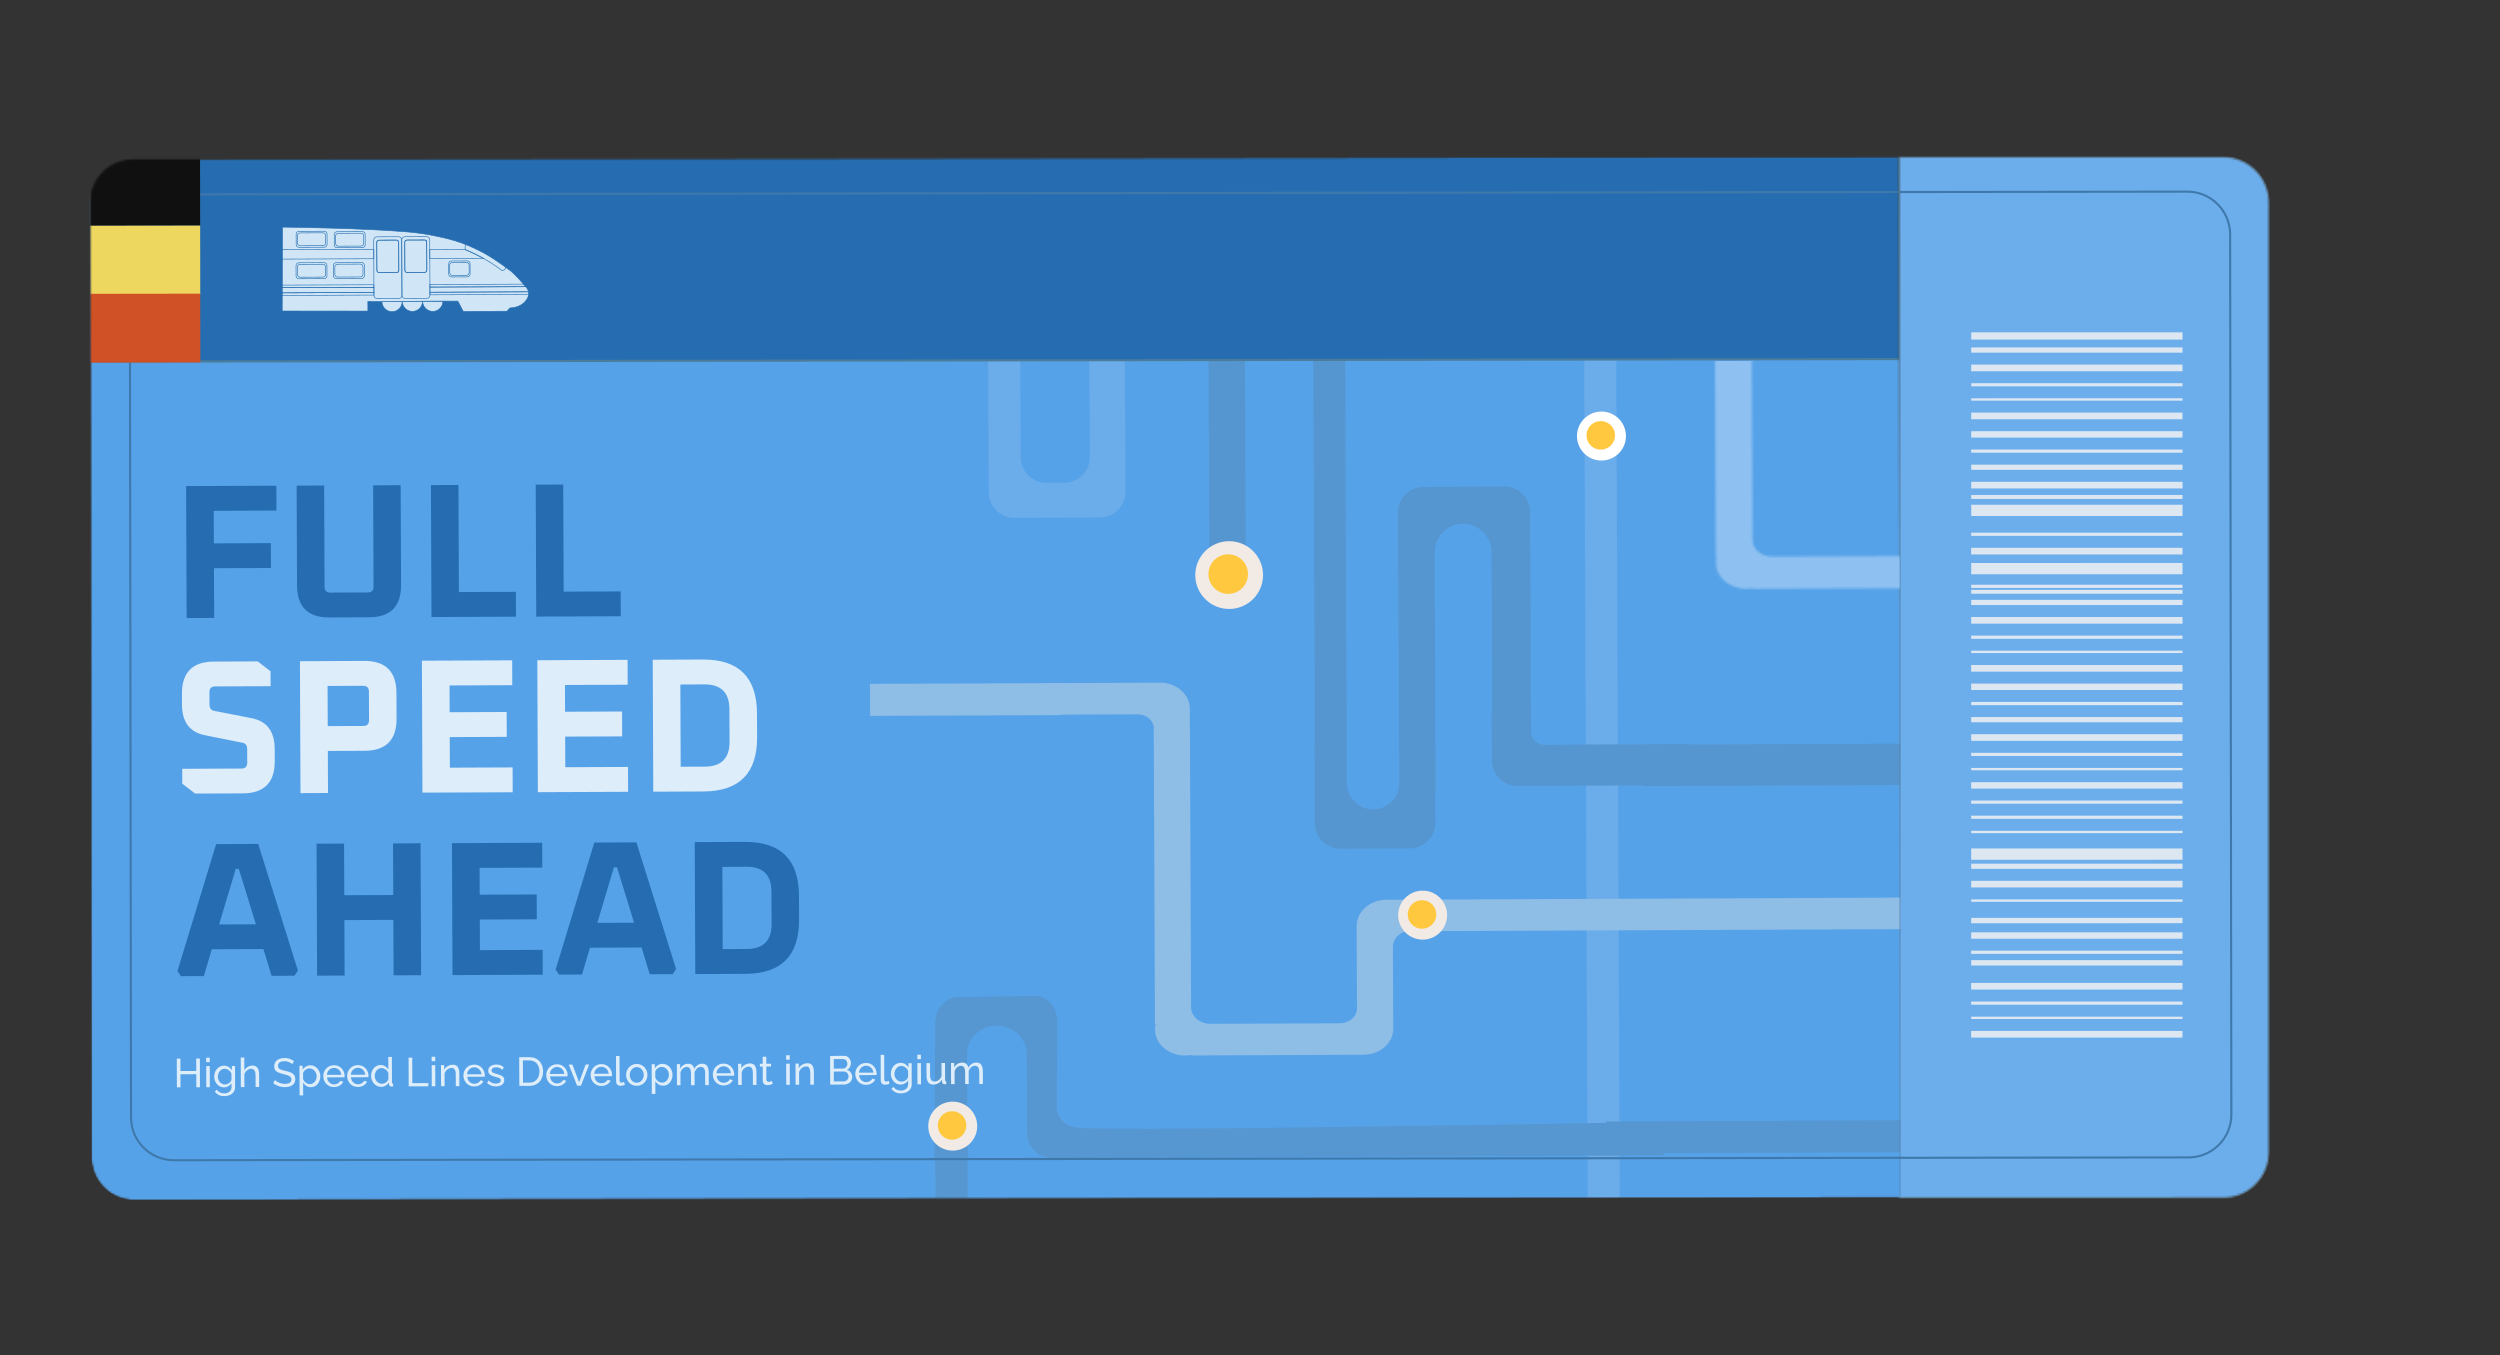

<svg width="1175" height="637" viewBox="0 0 1175 637" fill="none" xmlns="http://www.w3.org/2000/svg">
  <rect x="0" y="0" width="1175" height="637" fill="#333333" stroke="none"/>
  <style>
 .path1 {
    fill: white;
   animation: pulsate 2s infinite ease-in-out;
     transform-origin: center;
      transform-box: fill-box;

 }

 @keyframes moveFirstDot {
  0% {
    transform: translate(0, 0);
  }
  100% {
    transform: translate(0, 573.3); /* Moves the dot 90% of the SVG's height */
  }
}

@keyframes moveSecondDot {
  0% {
    transform: translate(0, 0);
  }
  100% {
    transform: translate(-255, 0); /* Moves the dot 20% of the SVG's width to the left */
  }
}

 @keyframes pulsate {
  0% {
    transform: scale(1);
    opacity: 1;
  }
  50% {
    transform: scale(1.1); /* Increase the scale */
    opacity: 0.3; /* Adjust opacity */
  }
  100% {
    transform: scale(1);
    opacity: 1;
  }
}
  </style>
<mask id="mask0_382_1338" style="mask-type:luminance" maskUnits="userSpaceOnUse" x="892" y="73" width="175" height="490">
<path d="M892.53 73.806L1044.98 73.798C1056.8 73.794 1066.38 83.383 1066.38 95.217L1066.36 541.546C1066.36 553.38 1056.77 562.971 1044.95 562.965L892.52 562.975L892.53 73.806Z" fill="white"/>
</mask>
<g mask="url(#mask0_382_1338)">
<path d="M892.53 73.806L1044.98 73.798C1056.8 73.794 1066.38 83.383 1066.38 95.217L1066.36 541.546C1066.36 553.38 1056.77 562.971 1044.95 562.965L892.52 562.975L892.53 73.806Z" fill="#6CAEEC" stroke="#4B7C9B" stroke-miterlimit="10"/>
<g opacity="0.8">
<path d="M1025.8 234.503L1025.79 232.636L926.461 232.639L926.461 234.506L1025.8 234.503Z" fill="#F7F5F4"/>
<path d="M1025.81 242.523L1025.81 237.223L926.469 237.226L926.474 242.526L1025.81 242.523Z" fill="#F7F5F4"/>
<path d="M1025.79 269.893L1025.78 264.593L926.454 264.596L926.458 269.896L1025.79 269.893Z" fill="#F7F5F4"/>
<path d="M1025.79 279.067L1025.78 277.199L926.454 277.203L926.453 279.07L1025.79 279.067Z" fill="#F7F5F4"/>
<path d="M1025.79 404.089L1025.78 398.789L926.454 398.793L926.458 404.093L1025.8 404.09L1025.79 404.089Z" fill="#F7F5F4"/>
<path d="M1025.78 433.919L1025.78 431.39L926.446 431.393L926.448 433.923L1025.78 433.919Z" fill="#F7F5F4"/>
<path d="M1025.79 453.804L1025.79 451.274L926.461 451.278L926.464 453.808L1025.8 453.805L1025.79 453.804Z" fill="#F7F5F4"/>
<path d="M1025.81 165.74L1025.81 163.291L926.469 163.294L926.469 165.743L1025.81 165.74Z" fill="#F7F5F4"/>
<path d="M1025.79 174.491L1025.79 171.359L926.454 171.362L926.454 174.494L1025.79 174.491Z" fill="#F7F5F4"/>
<path d="M1025.81 181.588L1025.81 180.093L926.469 180.095L926.471 181.591L1025.81 181.588Z" fill="#F7F5F4"/>
<path d="M1025.8 188.303L1025.79 187.198L926.454 187.201L926.449 188.304L1025.79 188.302L1025.8 188.303Z" fill="#F7F5F4"/>
<path d="M1025.78 197.053L1025.78 193.922L926.446 193.924L926.447 197.056L1025.78 197.053Z" fill="#F7F5F4"/>
<path d="M1025.79 205.676L1025.79 202.665L926.454 202.668L926.455 205.679L1025.79 205.676Z" fill="#F7F5F4"/>
<path d="M1025.8 212.784L1025.8 211.288L926.461 211.291L926.463 212.786L1025.8 212.784Z" fill="#F7F5F4"/>
<path d="M1025.8 220.833L1025.8 218.384L926.461 218.386L926.461 220.835L1025.8 220.833Z" fill="#F7F5F4"/>
<path d="M1025.8 229.585L1025.79 226.453L926.454 226.456L926.454 229.587L1025.79 229.585L1025.8 229.585Z" fill="#F7F5F4"/>
<path d="M1025.78 251.846L1025.78 250.35L926.446 250.353L926.447 251.849L1025.78 251.846Z" fill="#F7F5F4"/>
<path d="M1025.78 260.588L1025.78 257.457L926.446 257.46L926.447 260.591L1025.78 260.588Z" fill="#F7F5F4"/>
<path d="M1025.79 276.318L1025.79 274.822L926.454 274.825L926.455 276.32L1025.79 276.318Z" fill="#F7F5F4"/>
<path d="M1025.8 284.378L1025.8 281.928L926.461 281.931L926.461 284.38L1025.8 284.378Z" fill="#F7F5F4"/>
<path d="M1025.8 293.12L1025.79 289.987L926.454 289.99L926.454 293.122L1025.79 293.119L1025.8 293.12Z" fill="#F7F5F4"/>
<path d="M1025.79 300.226L1025.78 298.73L926.446 298.733L926.447 300.229L1025.79 300.226Z" fill="#F7F5F4"/>
<path d="M1025.79 306.93L1025.78 305.826L926.446 305.829L926.451 306.933L1025.8 306.931L1025.79 306.93Z" fill="#F7F5F4"/>
<path d="M1025.79 315.683L1025.78 312.551L926.438 312.553L926.439 315.685L1025.78 315.682L1025.79 315.683Z" fill="#F7F5F4"/>
<path d="M1025.79 324.305L1025.79 321.294L926.454 321.296L926.455 324.308L1025.79 324.305Z" fill="#F7F5F4"/>
<path d="M1025.79 331.41L1025.78 329.915L926.446 329.918L926.447 331.413L1025.79 331.41Z" fill="#F7F5F4"/>
<path d="M1025.78 339.461L1025.78 337.011L926.446 337.014L926.445 339.463L1025.78 339.461Z" fill="#F7F5F4"/>
<path d="M1025.79 348.213L1025.79 345.082L926.454 345.085L926.454 348.216L1025.79 348.213Z" fill="#F7F5F4"/>
<path d="M1025.78 355.309L1025.78 353.813L926.446 353.816L926.447 355.312L1025.78 355.309Z" fill="#F7F5F4"/>
<path d="M1025.79 362.024L1025.79 360.921L926.446 360.922L926.451 362.027L1025.79 362.024Z" fill="#F7F5F4"/>
<path d="M1025.78 370.646L1025.78 367.635L926.446 367.637L926.447 370.649L1025.78 370.646Z" fill="#F7F5F4"/>
<path d="M1025.79 377.752L1025.79 376.256L926.438 376.258L926.439 377.754L1025.79 377.752Z" fill="#F7F5F4"/>
<path d="M1025.78 384.859L1025.78 383.363L926.446 383.366L926.447 384.861L1025.78 384.859Z" fill="#F7F5F4"/>
<path d="M1025.79 391.573L1025.79 390.47L926.454 390.472L926.449 391.576L1025.79 391.573Z" fill="#F7F5F4"/>
<path d="M1025.79 408.376L1025.79 405.927L926.454 405.929L926.453 408.378L1025.79 408.376Z" fill="#F7F5F4"/>
<path d="M1025.79 417.119L1025.78 413.986L926.446 413.989L926.447 417.121L1025.78 417.118L1025.79 417.119Z" fill="#F7F5F4"/>
<path d="M1025.8 423.834L1025.79 422.729L926.454 422.732L926.459 423.837L1025.8 423.834Z" fill="#F7F5F4"/>
<path d="M1025.78 441.206L1025.78 438.195L926.446 438.198L926.447 441.209L1025.78 441.206Z" fill="#F7F5F4"/>
<path d="M1025.77 448.302L1025.77 446.806L926.43 446.809L926.432 448.305L1025.77 448.302Z" fill="#F7F5F4"/>
<path d="M1025.79 465.105L1025.78 461.972L926.438 461.975L926.439 465.107L1025.78 465.104L1025.79 465.105Z" fill="#F7F5F4"/>
<path d="M1025.78 472.211L1025.78 470.716L926.446 470.718L926.447 472.214L1025.78 472.211Z" fill="#F7F5F4"/>
<path d="M1025.78 478.926L1025.78 477.822L926.446 477.825L926.451 478.929L1025.79 478.927L1025.78 478.926Z" fill="#F7F5F4"/>
<path d="M1025.78 487.668L1025.77 484.536L926.43 484.539L926.431 487.67L1025.77 487.668L1025.78 487.668Z" fill="#F7F5F4"/>
<path d="M1025.8 159.616L1025.81 156.194L926.469 156.197L926.465 159.619L1025.8 159.616Z" fill="#F7F5F4"/>
</g>
<path d="M1028.03 90.065L81.087 91.384C69.98 91.4 60.989 100.416 61.005 111.522L61.581 525.222C61.596 536.328 70.613 545.319 81.719 545.304L1028.66 543.984C1039.76 543.969 1048.76 534.953 1048.74 523.846L1048.16 110.147C1048.15 99.04 1039.13 90.049 1028.03 90.065Z" stroke="#3F79AC"/>
<path d="M892.53 73.806L1044.98 73.798C1056.8 73.794 1066.38 83.383 1066.38 95.217L1066.36 541.546C1066.36 553.38 1056.77 562.971 1044.95 562.965L892.52 562.975L892.53 73.806Z" stroke="#72ACDD" stroke-miterlimit="10"/>
</g>
<mask id="mask1_382_1338" style="mask-type:luminance" maskUnits="userSpaceOnUse" x="42" y="73" width="852" height="492">
<path d="M62.407 74.894L892.706 73.737L893.388 562.916L63.088 564.073C51.988 564.089 42.966 555.091 42.95 543.991L42.325 95.032C42.309 83.932 51.307 74.909 62.407 74.894Z" fill="white"/>
</mask>
<g mask="url(#mask1_382_1338)">
<mask id="mask2_382_1338" style="mask-type:luminance" maskUnits="userSpaceOnUse" x="42" y="73" width="852" height="492">
<path d="M62.407 74.894L892.706 73.737L893.388 562.916L63.088 564.073C51.988 564.089 42.966 555.091 42.95 543.991L42.325 95.032C42.309 83.932 51.307 74.909 62.407 74.894Z" fill="white"/>
</mask>
<g mask="url(#mask2_382_1338)">
<path d="M62.407 74.894L892.706 73.737L893.388 562.916L63.088 564.073C51.988 564.089 42.966 555.091 42.95 543.991L42.325 95.032C42.309 83.932 51.307 74.909 62.407 74.894Z" fill="#56A2E9"/>
<path d="M759.175 59.74L744.125 59.803L746.231 562.988L761.281 562.925L759.175 59.74Z" fill="#6BACEA"/>
<path d="M454.688 526.919L439.508 526.982L439.662 563.702L454.841 563.639L454.688 526.919Z" fill="#5697D1"/>
<path d="M905.394 526.459L754.875 527.089L754.938 542.139L905.457 541.509L905.394 526.459Z" fill="#5697D1"/>
<g class="dot dot--first">
<path class="path1" d="M751.7 216.41C758.033 216.957 763.61 212.265 764.157 205.932C764.703 199.599 760.012 194.022 753.678 193.476C747.345 192.929 741.768 197.62 741.222 203.954C740.675 210.287 745.367 215.864 751.7 216.41Z" />
<path d="M751.782 211.308C755.474 211.627 758.725 208.892 759.044 205.2C759.362 201.508 756.627 198.256 752.935 197.938C749.243 197.62 745.992 200.354 745.673 204.047C745.355 207.739 748.09 210.99 751.782 211.308Z" fill="#FFC83E"/>
</g>

<path d="M491.177 321.097L491.244 335.918L534.731 335.735C538.867 335.72 542.24 338.631 542.259 342.246L542.84 481.31L543.161 481.308C542.958 482.153 542.852 483.028 542.855 483.921C542.886 490.659 549.172 496.099 556.903 496.073C557.937 496.072 558.93 495.967 559.899 495.78L559.905 496.061L640.873 495.729C647.922 495.694 653.736 491.127 654.689 485.207C654.777 484.643 654.828 484.055 654.819 483.462L654.656 445.096C654.641 441.662 657.162 438.728 660.687 437.657L905.039 436.643L904.972 421.822L651.564 422.878C650.289 422.878 649.061 423.033 647.902 423.325C642.047 424.757 637.745 429.485 637.633 435.086C637.625 435.175 637.618 435.265 637.62 435.356L637.785 473.933C637.804 477.788 634.231 480.923 629.813 480.943L568.836 481.194C563.865 481.217 559.821 477.716 559.803 473.389L559.215 333.019C559.184 326.281 552.898 320.841 545.167 320.867L491.188 321.088L491.177 321.097Z" fill="#8EBDE6"/>
<path d="M499.146 321.04L408.867 321.418L408.93 336.468L499.209 336.09L499.146 321.04Z" fill="#8EBDE6"/>
<path d="M904.644 349.443L772.766 349.995L772.847 369.465L904.726 368.913L904.644 349.443Z" fill="#5596D0"/>
<path d="M667.661 441.581C673.994 442.128 679.571 437.436 680.118 431.103C680.664 424.77 675.973 419.193 669.639 418.646C663.306 418.1 657.729 422.791 657.183 429.125C656.636 435.458 661.328 441.035 667.661 441.581Z" fill="#F1EAE5"/>
<path d="M667.766 436.481C671.458 436.8 674.71 434.065 675.028 430.373C675.347 426.681 672.612 423.429 668.92 423.111C665.227 422.792 661.976 425.527 661.658 429.219C661.339 432.911 664.074 436.163 667.766 436.481Z" fill="#FFC83E"/>
<path d="M528.957 231.142L528.527 138.271C528.527 138.271 528.523 138.2 528.527 138.161L511.878 138.24L512.236 214.844C512.267 221.471 506.924 226.862 500.296 226.893L491.791 226.942C485.164 226.972 479.774 221.619 479.743 214.992L479.375 138.387L464.273 138.46C464.273 138.46 464.277 138.53 464.274 138.57L464.703 231.451C464.734 238.078 470.134 243.422 476.762 243.391L517.017 243.2C523.644 243.169 528.988 237.769 528.957 231.142Z" fill="#6BACEA"/>
<path d="M794.552 369.037L746.508 369.229C746.447 369.234 746.396 369.24 746.337 369.234C746.195 369.242 746.064 369.251 745.924 369.249L713.209 369.408C706.582 369.439 701.191 364.096 701.161 357.468L701.057 335.749C701.055 334.846 701.15 333.971 701.334 333.123L701.335 333.103L701.264 315.893L701.036 259.545C701.024 255.841 699.507 252.488 697.085 250.081C694.653 247.663 691.299 246.179 687.614 246.192C680.223 246.227 674.263 252.257 674.298 259.648L674.525 316.016L674.75 370.065C674.755 371.059 674.711 372.029 674.608 372.994L674.67 386.7C674.701 393.327 669.357 398.728 662.73 398.758L630.016 398.907C623.399 398.939 617.998 393.595 617.968 386.968L617.784 348.841C617.785 348.128 617.835 347.43 617.964 346.749L617.968 346.709C617.968 346.709 617.968 346.699 617.969 346.689L617.678 274.898C617.674 274.476 617.669 274.074 617.704 273.666C617.694 273.665 617.682 273.684 617.664 273.662L617.428 216.822L617.206 161.799C617.188 157.361 615.376 153.351 612.453 150.459C609.542 147.558 605.521 145.766 601.093 145.785C592.237 145.824 585.079 153.056 585.116 161.932L585.346 216.975L585.576 273.424L568.467 273.494L568.175 205.086L568.177 205.056L567.877 141.866C567.846 135.239 573.2 129.839 579.827 129.808L599.729 129.718L600.191 129.708L620.083 129.617C626.71 129.587 632.1 134.93 632.131 141.557L632.431 204.757C632.432 205.208 632.414 205.648 632.366 206.086L632.53 246.429C632.54 247.594 632.481 248.744 632.363 249.878C632.416 249.842 632.478 249.817 632.542 249.783L632.907 336.766L633.036 368.093C633.061 374.9 638.598 380.406 645.385 380.38C652.184 380.344 657.67 374.805 657.635 367.997L657.507 336.66L657.385 305.263C657.385 305.263 657.381 305.202 657.383 305.173C657.343 304.818 657.324 304.465 657.325 304.104L657.024 240.914C656.994 234.287 662.348 228.887 668.975 228.856L707.102 228.672C713.729 228.642 719.12 233.985 719.15 240.612L719.45 303.812C719.446 304.082 719.444 304.343 719.422 304.602C719.427 304.653 719.423 304.703 719.419 304.752L719.494 323.659L719.581 343.831C719.596 347.265 722.388 350.035 725.812 350.019L757.842 349.892L794.48 349.74L794.562 369.038L794.552 369.037Z" fill="#5596D0"/>
<path d="M782.014 543.055L617.216 543.734L611.703 543.76L528.907 544.106C528.542 544.155 528.178 544.184 527.806 544.192L494.81 544.357L494.8 544.356C488.173 544.386 482.783 539.033 482.752 532.406L482.605 499.552C482.55 498.092 482.506 496.633 482.461 495.173C482.452 491.549 480.879 488.262 478.333 485.894C475.798 483.518 472.3 482.062 468.444 482.08C460.844 482.107 454.676 487.868 454.534 494.983C454.525 495.082 454.527 495.183 454.527 495.293L454.734 544.563L439.602 544.633L439.23 544.641C439.23 544.641 439.236 544.571 439.219 544.53C439.206 544.328 439.215 544.118 439.212 543.917L439.422 501.689L439.519 480.78C439.559 474.148 444.384 468.713 450.305 468.612L486.265 468.06C492.185 467.968 496.948 473.257 496.909 479.878L496.899 482.206L496.732 515.324L496.704 521.465C496.96 522.571 497.323 523.596 497.805 524.531C498.388 525.685 499.153 526.705 500.154 527.554C500.808 528.112 501.503 528.553 502.266 528.9C504.004 529.692 506.106 529.994 508.912 530.156C513.668 530.416 524.589 530.525 539.456 530.502C540.971 530.503 542.527 530.496 544.124 530.493C615.488 530.256 764.358 527.59 781.951 527.261L782.014 543.055Z" fill="#5697D1"/>
<path d="M576.336 286.157C585.101 286.913 592.82 280.42 593.576 271.655C594.332 262.89 587.84 255.171 579.074 254.415C570.309 253.659 562.59 260.152 561.834 268.917C561.078 277.682 567.571 285.401 576.336 286.157Z" fill="#F1EAE5"/>
<path d="M577.305 279.116C582.436 279.095 586.578 274.918 586.556 269.787C586.535 264.657 582.358 260.515 577.227 260.536C572.097 260.558 567.955 264.734 567.976 269.865C567.998 274.996 572.174 279.138 577.305 279.116Z" fill="#FFC83E"/>
<path d="M446.794 540.746C453.127 541.293 458.704 536.601 459.25 530.268C459.797 523.935 455.105 518.358 448.772 517.811C442.439 517.265 436.862 521.956 436.315 528.29C435.769 534.623 440.46 540.2 446.794 540.746Z" fill="#F1EAE5"/>
<path d="M446.891 535.646C450.583 535.965 453.835 533.23 454.153 529.538C454.472 525.846 451.737 522.594 448.045 522.276C444.352 521.957 441.101 524.692 440.783 528.384C440.464 532.077 443.199 535.328 446.891 535.646Z" fill="#FFC83E"/>
<path d="M87.72 290.481L87.464 228.46L129.89 228.284L129.938 239.972L100.452 240.098L100.515 255.373L127.303 255.266L127.351 266.954L100.563 267.062L100.66 290.43L87.72 290.481ZM139.606 275.165L139.41 228.243L152.35 228.192L152.549 275.827C152.561 277.626 153.457 278.519 155.255 278.516L172.876 278.442C174.674 278.431 175.567 277.535 175.565 275.737L175.365 228.102L188.305 228.05L188.501 274.972C188.541 285.038 183.528 290.091 173.461 290.131L154.765 290.205C144.699 290.245 139.646 285.231 139.606 275.165ZM202.79 290.002L202.534 227.981L215.474 227.929L215.682 278.262L242.47 278.154L242.518 289.843L202.789 290.011L202.79 290.002ZM252.038 289.802L251.782 227.781L264.722 227.73L264.93 278.062L291.718 277.955L291.767 289.634L252.038 289.802Z" fill="#256DB0"/>
<path d="M85.672 368.343L85.647 361.336L113.511 361.219C115.308 361.217 116.202 360.311 116.2 358.514L116.174 352.044C116.166 350.31 115.417 349.319 113.918 349.088L96.375 345.564C89.177 344.155 85.561 339.349 85.528 331.137L85.508 326.104C85.468 316.037 90.481 310.984 100.548 310.944L121.126 310.857L127.165 315.501L127.191 322.509L101.126 322.614C99.327 322.626 98.434 323.522 98.437 325.319L98.461 331.159C98.465 332.837 99.223 333.819 100.717 334.115L118.258 337.546C125.457 338.955 129.073 343.761 129.106 351.973L129.128 357.729C129.168 367.796 124.155 372.849 114.089 372.888L91.713 372.978L85.673 368.334L85.672 368.343ZM141.229 372.783L140.973 310.762L171.172 310.634C181.239 310.594 186.292 315.607 186.332 325.674L186.386 337.715C186.426 347.781 181.413 352.834 171.346 352.874L154.087 352.942L154.17 372.714L141.23 372.765L141.229 372.783ZM154.037 341.272L170.759 341.204C172.558 341.192 173.451 340.296 173.448 338.499L173.388 325.02C173.376 323.222 172.48 322.329 170.682 322.332L153.96 322.4L154.037 341.272ZM198.55 372.548L198.294 310.527L240.72 310.351L240.768 322.039L211.282 322.164L211.337 334.743L238.125 334.635L238.173 346.324L211.385 346.432L211.442 360.808L240.919 360.682L240.968 372.362L198.542 372.538L198.55 372.548ZM252.794 372.326L252.538 310.304L294.964 310.128L295.012 321.817L265.526 321.942L265.581 334.521L292.369 334.413L292.417 346.101L265.629 346.209L265.686 360.586L295.163 360.46L295.211 372.148L252.785 372.325L252.794 372.326ZM307.039 372.094L306.783 310.073L330.327 309.972C347.226 309.901 355.71 318.315 355.781 335.213L355.833 346.54C355.904 363.438 347.491 371.923 330.593 371.994L307.048 372.095L307.039 372.094ZM319.93 360.363L331.257 360.321C339.043 360.288 342.929 356.38 342.888 348.583L342.825 333.308C342.793 325.521 338.884 321.635 331.088 321.667L319.761 321.718L319.92 360.372L319.93 360.363Z" fill="#DDEDF9"/>
<path d="M83.411 456.397L101.587 396.726L121.358 396.643L140.029 456.157L138.42 458.594L127.64 458.637L123.813 446.066L99.546 446.169L95.818 458.765L85.029 458.807L83.403 456.387L83.411 456.397ZM103 434.477L120.26 434.409L112.239 408.375L110.802 408.38L103 434.477ZM149.033 458.555L148.777 396.534L161.716 396.483L161.819 420.75L184.825 420.659L184.723 396.392L197.662 396.34L197.918 458.361L184.979 458.413L184.873 432.347L161.866 432.448L161.972 458.513L149.032 458.564L149.033 458.555ZM212.667 458.29L212.411 396.269L254.837 396.092L254.885 407.781L225.408 407.907L225.462 420.495L252.25 420.387L252.298 432.076L225.51 432.183L225.567 446.56L255.044 446.434L255.093 458.114L212.667 458.29ZM261.151 455.662L279.326 395.99L299.098 395.907L317.769 455.421L316.159 457.859L305.37 457.901L301.543 445.33L277.276 445.433L273.549 458.028L262.759 458.071L261.133 455.651L261.151 455.662ZM280.75 433.733L298.009 433.665L289.988 407.631L288.552 407.637L280.75 433.733ZM326.782 457.811L326.526 395.79L350.071 395.69C366.969 395.619 375.454 404.032 375.525 420.93L375.567 432.257C375.638 449.155 367.225 457.64 350.327 457.711L326.782 457.811ZM339.674 446.071L351.002 446.02C358.788 445.987 362.674 442.079 362.641 434.292L362.579 419.007C362.547 411.221 358.638 407.335 350.842 407.376L339.514 407.427L339.673 446.081L339.674 446.071Z" fill="#256DB0"/>
<path d="M93.933 497.51L93.983 511.004L92.276 511.007L92.254 504.873L84.823 504.904L84.846 511.039L83.14 511.042L83.088 497.558L84.795 497.555L84.814 503.388L92.244 503.356L92.215 497.522L93.922 497.519L93.933 497.51ZM96.955 510.989L96.918 501.069L98.594 501.064L98.632 510.983L96.955 510.989ZM96.907 499.212L96.897 497.123L98.573 497.117L98.584 499.206L96.907 499.212ZM105.29 511.066C104.617 511.068 103.996 510.934 103.426 510.674C102.868 510.395 102.388 510.023 101.977 509.556C101.567 509.079 101.253 508.53 101.023 507.928C100.805 507.317 100.699 506.685 100.695 506.032C100.695 505.34 100.802 504.677 101.006 504.052C101.231 503.429 101.549 502.884 101.951 502.417C102.364 501.931 102.847 501.561 103.413 501.288C103.969 501.005 104.593 500.868 105.276 500.867C106.099 500.868 106.815 501.06 107.423 501.464C108.04 501.868 108.569 502.376 108.987 502.994L108.977 501.016L110.463 501.013L110.501 510.813C110.5 511.746 110.281 512.54 109.823 513.193C109.386 513.838 108.782 514.328 108.01 514.663C107.248 515.009 106.409 515.187 105.466 515.186C104.352 515.191 103.434 515.001 102.726 514.609C102.017 514.216 101.419 513.693 100.956 513.021L101.923 512.161C102.314 512.746 102.829 513.172 103.446 513.466C104.084 513.752 104.754 513.9 105.467 513.892C106.069 513.893 106.632 513.771 107.133 513.544C107.654 513.327 108.064 512.992 108.365 512.536C108.685 512.081 108.835 511.502 108.834 510.82L108.824 509.072C108.46 509.683 107.957 510.162 107.313 510.528C106.68 510.885 106.012 511.068 105.3 511.067L105.29 511.066ZM105.799 509.695C106.151 509.695 106.498 509.624 106.82 509.502C107.152 509.37 107.448 509.204 107.725 509.008C108.005 508.791 108.237 508.55 108.42 508.285C108.614 508.02 108.737 507.75 108.802 507.464L108.787 504.613C108.606 504.155 108.349 503.762 108.027 503.423C107.695 503.073 107.317 502.8 106.902 502.613C106.488 502.407 106.055 502.309 105.613 502.311C105.101 502.317 104.65 502.419 104.249 502.645C103.859 502.863 103.523 503.155 103.25 503.523C102.979 503.881 102.764 504.274 102.615 504.723C102.466 505.171 102.387 505.616 102.388 506.068C102.386 506.56 102.486 507.03 102.658 507.477C102.832 507.903 103.079 508.296 103.382 508.633C103.684 508.97 104.052 509.243 104.467 509.429C104.883 509.616 105.326 509.714 105.798 509.705L105.799 509.695ZM121.796 510.884L120.13 510.891L120.107 505.338C120.104 504.324 119.918 503.565 119.55 503.062C119.192 502.559 118.682 502.305 118.009 502.307C117.578 502.31 117.146 502.423 116.695 502.655C116.263 502.889 115.885 503.197 115.56 503.591C115.236 503.974 114.997 504.416 114.843 504.924L114.869 510.909L113.202 510.915L113.143 497.049L114.82 497.043L114.847 503.128C115.239 502.419 115.769 501.863 116.437 501.448C117.116 501.025 117.857 500.818 118.64 500.815C119.232 500.816 119.736 500.91 120.118 501.134C120.523 501.329 120.848 501.628 121.087 502C121.325 502.382 121.498 502.818 121.605 503.329C121.723 503.821 121.776 504.368 121.785 504.961L121.806 510.885L121.796 510.884ZM137.355 500.161C137.2 499.987 137.004 499.81 136.747 499.647C136.49 499.485 136.212 499.34 135.892 499.212C135.572 499.074 135.23 498.964 134.845 498.891C134.481 498.809 134.094 498.756 133.682 498.761C132.648 498.762 131.878 498.966 131.383 499.355C130.887 499.744 130.65 500.286 130.651 500.968C130.65 501.45 130.777 501.832 131.035 502.105C131.292 502.388 131.674 502.612 132.201 502.788C132.727 502.964 133.404 503.143 134.211 503.333C135.147 503.534 135.96 503.775 136.647 504.065C137.335 504.355 137.864 504.742 138.233 505.236C138.602 505.719 138.788 506.357 138.788 507.17C138.793 507.813 138.664 508.384 138.411 508.864C138.17 509.335 137.835 509.728 137.386 510.051C136.948 510.354 136.426 510.59 135.831 510.739C135.236 510.879 134.588 510.953 133.895 510.954C133.212 510.955 132.536 510.887 131.885 510.75C131.235 510.604 130.621 510.39 130.043 510.11C129.464 509.839 128.912 509.49 128.406 509.075L129.213 507.629C129.415 507.847 129.678 508.061 129.991 508.269C130.325 508.468 130.69 508.66 131.097 508.836C131.513 509.012 131.963 509.151 132.445 509.263C132.928 509.365 133.426 509.408 133.928 509.411C134.892 509.404 135.64 509.227 136.171 508.892C136.703 508.536 136.969 508.017 136.966 507.355C136.959 506.852 136.813 506.448 136.508 506.141C136.214 505.834 135.773 505.585 135.198 505.385C134.614 505.184 133.908 504.983 133.072 504.79C132.158 504.561 131.395 504.325 130.766 504.06C130.147 503.785 129.677 503.424 129.353 502.984C129.05 502.546 128.889 501.97 128.89 501.258C128.884 500.394 129.097 499.67 129.51 499.073C129.923 498.476 130.504 498.025 131.233 497.716C131.962 497.408 132.799 497.249 133.722 497.248C134.334 497.251 134.891 497.309 135.413 497.434C135.944 497.56 136.441 497.734 136.893 497.963C137.344 498.193 137.763 498.46 138.147 498.774L137.355 500.161ZM146.128 510.975C145.315 510.976 144.599 510.783 143.962 510.377C143.324 509.971 142.826 509.466 142.458 508.842L142.482 514.846L140.806 514.852L140.746 500.885L142.231 500.883L142.242 502.741C142.635 502.132 143.139 501.644 143.774 501.267C144.41 500.88 145.099 500.689 145.842 500.683C146.525 500.681 147.155 500.816 147.723 501.096C148.291 501.376 148.791 501.75 149.212 502.228C149.632 502.706 149.956 503.256 150.183 503.878C150.422 504.48 150.548 505.124 150.55 505.796C150.56 506.73 150.364 507.597 149.996 508.378C149.627 509.169 149.111 509.797 148.448 510.262C147.776 510.726 147.004 510.95 146.13 510.955L146.128 510.975ZM145.6 509.535C146.092 509.537 146.542 509.435 146.932 509.228C147.332 509.011 147.677 508.73 147.957 508.393C148.249 508.037 148.464 507.634 148.613 507.195C148.762 506.746 148.841 506.291 148.831 505.829C148.833 505.337 148.743 504.867 148.561 504.42C148.398 503.975 148.151 503.582 147.839 503.244C147.537 502.907 147.168 502.644 146.754 502.448C146.349 502.252 145.907 502.144 145.424 502.152C145.123 502.156 144.807 502.209 144.475 502.331C144.154 502.444 143.859 502.609 143.569 502.825C143.281 503.031 143.03 503.261 142.836 503.535C142.632 503.798 142.497 504.088 142.44 504.394L142.457 507.226C142.651 507.654 142.898 508.047 143.219 508.396C143.54 508.755 143.907 509.037 144.321 509.244C144.735 509.44 145.168 509.548 145.609 509.545L145.6 509.535ZM157.013 510.931C156.269 510.937 155.578 510.807 154.958 510.543C154.35 510.269 153.82 509.892 153.358 509.431C152.908 508.95 152.564 508.399 152.306 507.784C152.068 507.162 151.944 506.509 151.933 505.815C151.934 504.882 152.138 504.026 152.566 503.25C152.994 502.474 153.59 501.853 154.344 501.376C155.118 500.901 155.991 500.665 156.985 500.66C157.989 500.656 158.852 500.892 159.594 501.367C160.347 501.833 160.925 502.455 161.331 503.223C161.757 503.983 161.967 504.804 161.972 505.687C161.97 505.818 161.97 505.938 161.949 506.067C161.949 506.177 161.942 506.267 161.926 506.336L153.702 506.369C153.757 507.016 153.938 507.594 154.236 508.091C154.555 508.581 154.963 508.977 155.46 509.261C155.959 509.535 156.489 509.671 157.061 509.67C157.663 509.672 158.239 509.511 158.767 509.205C159.306 508.9 159.681 508.501 159.884 508.007L161.326 508.402C161.113 508.885 160.795 509.32 160.361 509.694C159.947 510.08 159.449 510.378 158.869 510.589C158.298 510.811 157.676 510.918 157.013 510.921L157.013 510.931ZM153.643 505.2L160.41 505.171C160.355 504.524 160.174 503.956 159.854 503.467C159.535 502.978 159.127 502.591 158.629 502.318C158.13 502.044 157.59 501.907 156.988 501.905C156.406 501.905 155.872 502.05 155.376 502.328C154.88 502.607 154.475 502.993 154.162 503.488C153.858 503.984 153.688 504.551 153.633 505.199L153.643 505.2ZM168.238 510.885C167.495 510.891 166.803 510.761 166.184 510.497C165.575 510.224 165.045 509.847 164.583 509.386C164.133 508.905 163.789 508.353 163.531 507.739C163.294 507.116 163.159 506.462 163.159 505.77C163.149 504.835 163.363 503.981 163.792 503.205C164.22 502.429 164.815 501.807 165.569 501.33C166.343 500.855 167.216 500.619 168.211 500.615C169.215 500.611 170.078 500.846 170.819 501.322C171.572 501.788 172.151 502.41 172.556 503.178C172.983 503.937 173.193 504.758 173.197 505.642C173.196 505.772 173.195 505.893 173.174 506.021C173.175 506.132 173.167 506.222 173.151 506.29L164.928 506.324C164.982 506.971 165.163 507.549 165.462 508.046C165.781 508.535 166.188 508.932 166.686 509.216C167.184 509.489 167.714 509.626 168.286 509.625C168.899 509.627 169.465 509.465 169.993 509.16C170.531 508.855 170.907 508.456 171.11 507.961L172.551 508.356C172.339 508.84 172.02 509.274 171.587 509.648C171.172 510.034 170.674 510.333 170.093 510.553C169.522 510.775 168.901 510.882 168.228 510.884L168.238 510.885ZM164.868 505.154L171.636 505.126C171.581 504.479 171.399 503.911 171.08 503.422C170.761 502.933 170.352 502.546 169.854 502.272C169.356 501.998 168.816 501.861 168.224 501.861C167.641 501.86 167.107 502.005 166.611 502.284C166.115 502.562 165.711 502.949 165.397 503.443C165.093 503.939 164.924 504.507 164.868 505.154ZM174.404 505.726C174.404 504.793 174.589 503.935 174.967 503.155C175.357 502.365 175.882 501.738 176.556 501.264C177.239 500.791 178.012 500.557 178.885 500.552C179.679 500.55 180.404 500.753 181.04 501.169C181.677 501.586 182.175 502.09 182.526 502.683L182.505 496.759L184.182 496.753L184.233 508.722C184.236 508.923 184.273 509.077 184.355 509.174C184.447 509.262 184.583 509.314 184.774 509.32L184.782 510.616C184.467 510.669 184.223 510.698 184.043 510.693C183.712 510.694 183.42 510.579 183.169 510.356C182.928 510.125 182.809 509.874 182.803 509.592L182.795 508.758C182.408 509.397 181.884 509.894 181.229 510.269C180.574 510.644 179.886 510.826 179.184 510.826C178.501 510.827 177.869 510.702 177.281 510.431C176.712 510.151 176.213 509.776 175.772 509.297C175.352 508.819 175.017 508.278 174.779 507.665C174.551 507.044 174.427 506.39 174.426 505.708L174.404 505.726ZM182.542 507.151L182.527 504.299C182.374 503.864 182.126 503.481 181.784 503.141C181.443 502.79 181.056 502.506 180.621 502.308C180.198 502.09 179.786 501.985 179.364 501.988C178.872 501.986 178.421 502.098 178.021 502.314C177.632 502.521 177.286 502.803 176.995 503.149C176.714 503.496 176.5 503.889 176.352 504.328C176.202 504.777 176.123 505.232 176.132 505.714C176.129 506.206 176.219 506.676 176.382 507.121C176.565 507.558 176.802 507.95 177.113 508.298C177.435 508.637 177.794 508.899 178.199 509.095C178.614 509.281 179.067 509.38 179.55 509.372C179.851 509.368 180.167 509.315 180.478 509.201C180.809 509.089 181.114 508.924 181.413 508.719C181.702 508.513 181.952 508.284 182.147 508.01C182.351 507.736 182.477 507.436 182.544 507.131L182.542 507.151ZM192.091 510.594L192.03 497.109L193.737 497.106L193.788 509.074L201.309 509.04L201.319 510.557L192.081 510.593L192.091 510.594ZM202.926 510.545L202.888 500.625L204.565 500.619L204.602 510.539L202.936 510.546L202.926 510.545ZM202.878 498.767L202.867 496.679L204.544 496.673L204.554 498.761L202.878 498.767ZM215.908 510.491L214.232 510.496L214.209 504.944C214.209 503.89 214.035 503.122 213.704 502.652C213.385 502.163 212.895 501.91 212.242 501.914C211.79 501.915 211.328 502.036 210.877 502.258C210.436 502.491 210.038 502.798 209.682 503.198C209.338 503.58 209.099 504.021 208.945 504.53L208.971 510.514L207.294 510.52L207.256 500.6L208.773 500.591L208.78 502.719C209.041 502.25 209.388 501.838 209.798 501.502C210.219 501.157 210.694 500.887 211.222 500.702C211.751 500.506 212.311 500.414 212.893 500.414C213.465 500.413 213.938 500.514 214.321 500.728C214.715 500.933 215.022 501.22 215.24 501.6C215.469 501.971 215.632 502.407 215.719 502.906C215.827 503.407 215.879 503.964 215.878 504.556L215.899 510.48L215.908 510.491ZM222.9 510.652C222.157 510.658 221.466 510.528 220.846 510.264C220.237 509.991 219.708 509.614 219.246 509.152C218.795 508.672 218.451 508.12 218.193 507.506C217.946 506.882 217.822 506.229 217.822 505.527C217.822 504.593 218.026 503.738 218.455 502.962C218.883 502.185 219.479 501.564 220.232 501.087C221.006 500.612 221.88 500.376 222.874 500.372C223.878 500.368 224.741 500.603 225.483 501.079C226.235 501.545 226.814 502.167 227.219 502.935C227.646 503.694 227.856 504.515 227.86 505.399C227.859 505.529 227.859 505.65 227.847 505.779C227.838 505.889 227.84 505.979 227.824 506.048L219.601 506.082C219.655 506.729 219.836 507.306 220.145 507.805C220.464 508.294 220.871 508.69 221.369 508.974C221.867 509.248 222.397 509.384 222.97 509.383C223.572 509.385 224.148 509.224 224.676 508.918C225.224 508.614 225.59 508.214 225.793 507.72L227.234 508.115C227.022 508.599 226.703 509.033 226.27 509.407C225.855 509.793 225.358 510.091 224.767 510.301C224.196 510.523 223.575 510.63 222.912 510.633L222.9 510.652ZM219.529 504.931L226.297 504.903C226.242 504.256 226.06 503.688 225.741 503.199C225.422 502.709 225.014 502.323 224.516 502.049C224.017 501.775 223.477 501.638 222.885 501.637C222.303 501.637 221.768 501.782 221.273 502.06C220.777 502.339 220.372 502.725 220.058 503.22C219.755 503.716 219.585 504.284 219.529 504.931ZM233.142 510.612C232.319 510.611 231.547 510.484 230.817 510.221C230.097 509.948 229.471 509.533 228.945 508.995L229.589 507.816C230.155 508.347 230.735 508.718 231.298 508.947C231.87 509.177 232.453 509.288 233.046 509.279C233.728 509.278 234.292 509.146 234.715 508.891C235.14 508.626 235.354 508.233 235.357 507.732C235.359 507.361 235.242 507.09 235.016 506.919C234.8 506.74 234.492 506.593 234.08 506.487C233.669 506.362 233.188 506.23 232.63 506.071C231.945 505.872 231.37 505.662 230.899 505.43C230.426 505.209 230.07 504.917 229.828 504.575C229.587 504.233 229.463 503.801 229.457 503.288C229.452 502.656 229.619 502.118 229.946 501.694C230.275 501.251 230.727 500.909 231.288 500.686C231.87 500.455 232.522 500.341 233.265 500.335C233.999 500.328 234.661 500.445 235.264 500.668C235.857 500.889 236.37 501.225 236.804 501.664L236.052 502.823C235.655 502.418 235.229 502.12 234.753 501.938C234.279 501.737 233.755 501.642 233.173 501.642C232.831 501.642 232.497 501.684 232.167 501.776C231.84 501.848 231.566 501.995 231.356 502.218C231.138 502.42 231.033 502.712 231.04 503.094C231.042 503.415 231.121 503.663 231.296 503.848C231.472 504.024 231.729 504.177 232.06 504.306C232.401 504.425 232.81 504.571 233.299 504.714C234.043 504.929 234.698 505.136 235.241 505.353C235.795 505.561 236.233 505.84 236.534 506.187C236.837 506.524 236.996 507 236.994 507.612C237.003 508.546 236.648 509.289 235.94 509.82C235.233 510.341 234.297 510.601 233.132 510.611L233.142 510.612ZM244.083 510.371L244.031 496.887L248.7 496.868C250.146 496.863 251.345 497.157 252.317 497.762C253.289 498.358 254.023 499.164 254.516 500.19C255.001 501.206 255.245 502.331 255.249 503.566C255.252 504.931 254.998 506.124 254.469 507.142C253.939 508.16 253.189 508.949 252.217 509.507C251.246 510.066 250.096 510.358 248.762 510.354L244.093 510.372L244.083 510.371ZM253.522 503.578C253.519 502.564 253.325 501.664 252.941 500.878C252.568 500.093 252.028 499.484 251.323 499.042C250.609 498.599 249.744 498.384 248.72 498.386L245.758 498.401L245.8 508.853L248.762 508.838C249.806 508.838 250.669 508.601 251.381 508.14C252.085 507.669 252.62 507.043 252.99 506.252C253.35 505.45 253.537 504.562 253.532 503.568L253.522 503.578ZM261.808 510.495C261.064 510.501 260.373 510.371 259.753 510.107C259.145 509.834 258.615 509.457 258.153 508.996C257.713 508.516 257.359 507.964 257.101 507.349C256.853 506.725 256.729 506.072 256.729 505.37C256.73 504.436 256.934 503.581 257.362 502.805C257.79 502.029 258.386 501.408 259.14 500.931C259.914 500.455 260.787 500.22 261.781 500.215C262.785 500.211 263.648 500.446 264.39 500.922C265.143 501.388 265.721 502.01 266.127 502.778C266.553 503.537 266.763 504.358 266.768 505.242C266.766 505.372 266.766 505.493 266.745 505.622C266.745 505.732 266.738 505.822 266.722 505.89L258.498 505.924C258.553 506.571 258.734 507.149 259.032 507.646C259.351 508.135 259.759 508.532 260.256 508.816C260.755 509.09 261.285 509.226 261.857 509.225C262.459 509.227 263.035 509.065 263.563 508.76C264.111 508.456 264.477 508.056 264.68 507.561L266.122 507.957C265.909 508.44 265.591 508.874 265.157 509.248C264.743 509.634 264.245 509.933 263.665 510.144C263.094 510.365 262.472 510.472 261.809 510.475L261.808 510.495ZM258.438 504.764L265.205 504.736C265.151 504.089 264.969 503.521 264.65 503.032C264.33 502.543 263.922 502.156 263.424 501.882C262.926 501.608 262.385 501.472 261.783 501.47C261.201 501.47 260.667 501.614 260.171 501.893C259.675 502.171 259.27 502.558 258.957 503.053C258.653 503.548 258.484 504.116 258.428 504.764L258.438 504.764ZM271.232 510.264L267.299 500.36L269.046 500.35L272.194 508.661L275.272 500.325L276.908 500.315L273.05 510.251L271.223 510.254L271.232 510.264ZM282.682 510.409C281.939 510.415 281.248 510.285 280.628 510.021C280.019 509.748 279.49 509.371 279.028 508.909C278.587 508.43 278.233 507.877 277.975 507.263C277.728 506.639 277.604 505.986 277.603 505.293C277.603 504.36 277.808 503.504 278.236 502.728C278.664 501.952 279.26 501.331 280.014 500.854C280.787 500.379 281.661 500.143 282.655 500.139C283.659 500.135 284.522 500.37 285.264 500.845C286.016 501.312 286.595 501.934 287.001 502.702C287.427 503.461 287.637 504.282 287.641 505.166C287.64 505.296 287.64 505.416 287.619 505.545C287.619 505.656 287.611 505.745 287.595 505.814L279.372 505.848C279.427 506.495 279.608 507.072 279.906 507.57C280.225 508.059 280.633 508.456 281.13 508.739C281.628 509.013 282.159 509.149 282.731 509.148C283.334 509.14 283.909 508.989 284.437 508.683C284.985 508.379 285.351 507.979 285.554 507.485L286.996 507.88C286.783 508.364 286.465 508.798 286.031 509.172C285.616 509.558 285.119 509.856 284.529 510.066C283.957 510.288 283.336 510.395 282.673 510.398L282.682 510.409ZM279.312 504.678L286.08 504.65C286.025 504.003 285.843 503.435 285.524 502.946C285.205 502.456 284.797 502.07 284.299 501.796C283.8 501.522 283.26 501.385 282.658 501.383C282.076 501.383 281.541 501.528 281.046 501.806C280.55 502.085 280.145 502.472 279.831 502.966C279.528 503.462 279.358 504.03 279.302 504.677L279.312 504.678ZM289.499 496.313L291.176 496.307L291.224 507.613C291.228 508.155 291.299 508.492 291.459 508.617C291.609 508.74 291.794 508.806 292.015 508.805C292.275 508.807 292.529 508.779 292.774 508.73C293.01 508.67 293.217 508.598 293.382 508.542L293.656 509.91C293.375 510.026 293.046 510.118 292.668 510.196C292.289 510.274 291.955 510.315 291.664 510.31C291.021 510.315 290.505 510.13 290.125 509.766C289.755 509.403 289.569 508.885 289.565 508.232L289.518 496.324L289.499 496.313ZM299.29 510.336C298.547 510.342 297.865 510.213 297.257 509.94C296.648 509.666 296.118 509.289 295.676 508.83C295.236 508.35 294.882 507.798 294.644 507.185C294.396 506.561 294.281 505.919 294.271 505.226C294.27 504.533 294.388 503.871 294.622 503.249C294.856 502.626 295.204 502.084 295.646 501.611C296.09 501.127 296.614 500.75 297.219 500.482C297.835 500.203 298.52 500.062 299.253 500.055C299.997 500.049 300.678 500.178 301.286 500.461C301.896 500.724 302.425 501.101 302.867 501.571C303.328 502.042 303.672 502.584 303.921 503.197C304.168 503.821 304.292 504.474 304.292 505.177C304.293 505.859 304.177 506.512 303.942 507.134C303.708 507.756 303.359 508.308 302.926 508.793C302.484 509.266 301.95 509.642 301.333 509.92C300.728 510.189 300.054 510.322 299.301 510.327L299.29 510.336ZM295.976 505.242C295.977 505.925 296.124 506.55 296.417 507.107C296.72 507.665 297.124 508.102 297.617 508.435C298.112 508.749 298.661 508.907 299.273 508.899C299.885 508.902 300.432 508.728 300.923 508.399C301.433 508.072 301.823 507.624 302.111 507.066C302.411 506.5 302.566 505.871 302.565 505.188C302.563 504.506 302.406 503.88 302.102 503.332C301.809 502.774 301.405 502.338 300.902 502.004C300.408 501.68 299.85 501.511 299.248 501.52C298.636 501.517 298.089 501.691 297.597 502.04C297.107 502.369 296.707 502.816 296.408 503.372C296.119 503.93 295.974 504.56 295.975 505.252L295.976 505.242ZM311.671 510.28C310.858 510.28 310.142 510.088 309.504 509.681C308.867 509.275 308.368 508.77 308 508.146L308.025 514.151L306.348 514.157L306.288 500.19L307.774 500.187L307.784 502.045C308.178 501.437 308.682 500.948 309.316 500.571C309.952 500.185 310.641 499.993 311.383 499.997C312.066 499.996 312.697 500.13 313.265 500.41C313.833 500.69 314.333 501.064 314.753 501.542C315.173 502.02 315.497 502.57 315.725 503.192C315.964 503.795 316.089 504.438 316.091 505.111C316.091 506.044 315.906 506.911 315.527 507.692C315.168 508.484 314.642 509.111 313.98 509.576C313.307 510.04 312.535 510.264 311.662 510.269L311.671 510.28ZM311.153 508.84C311.644 508.842 312.095 508.74 312.484 508.533C312.894 508.318 313.229 508.035 313.509 507.698C313.801 507.342 314.016 506.939 314.165 506.5C314.314 506.051 314.393 505.596 314.383 505.134C314.385 504.642 314.285 504.172 314.113 503.725C313.951 503.28 313.704 502.887 313.381 502.548C313.079 502.211 312.711 501.948 312.296 501.752C311.892 501.546 311.449 501.448 310.966 501.457C310.665 501.461 310.349 501.514 310.017 501.636C309.697 501.749 309.401 501.914 309.112 502.13C308.823 502.336 308.572 502.565 308.378 502.839C308.175 503.103 308.049 503.393 307.983 503.698L307.999 506.53C308.193 506.959 308.45 507.352 308.762 507.7C309.082 508.059 309.449 508.342 309.863 508.548C310.277 508.744 310.71 508.852 311.152 508.85L311.153 508.84ZM333.124 510.002L331.447 510.008L331.423 504.466C331.423 503.422 331.248 502.664 330.899 502.172C330.569 501.682 330.069 501.438 329.416 501.442C328.743 501.444 328.14 501.693 327.595 502.188C327.051 502.673 326.666 503.303 326.438 504.076L326.466 510.04L324.789 510.046L324.766 504.504C324.766 503.45 324.591 502.682 324.261 502.212C323.932 501.722 323.431 501.478 322.779 501.472C322.116 501.475 321.513 501.714 320.96 502.198C320.417 502.673 320.032 503.292 319.813 504.087L319.839 510.071L318.162 510.077L318.125 500.157L319.641 500.147L319.648 502.276C320.053 501.538 320.574 500.97 321.22 500.575C321.867 500.169 322.588 499.96 323.401 499.96C324.224 499.96 324.888 500.178 325.381 500.632C325.874 501.076 326.186 501.645 326.296 502.357C326.735 501.572 327.268 500.976 327.905 500.569C328.533 500.151 329.255 499.933 330.068 499.933C330.64 499.932 331.113 500.033 331.496 500.246C331.89 500.451 332.197 500.738 332.435 501.12C332.664 501.491 332.827 501.927 332.934 502.428C333.041 502.939 333.094 503.486 333.093 504.078L333.114 510.002L333.124 510.002ZM340.106 510.163C339.363 510.169 338.671 510.039 338.052 509.775C337.443 509.502 336.913 509.125 336.451 508.663C336.001 508.183 335.657 507.631 335.399 507.017C335.152 506.393 335.037 505.741 335.027 505.048C335.027 504.114 335.231 503.259 335.66 502.483C336.088 501.706 336.683 501.085 337.437 500.608C338.211 500.133 339.084 499.897 340.078 499.893C341.082 499.889 341.945 500.124 342.687 500.61C343.439 501.076 344.018 501.698 344.423 502.466C344.84 503.224 345.06 504.046 345.064 504.93C345.063 505.06 345.062 505.181 345.051 505.31C345.052 505.421 345.044 505.51 345.028 505.579L336.805 505.613C336.859 506.26 337.04 506.837 337.349 507.336C337.668 507.825 338.075 508.221 338.573 508.505C339.071 508.779 339.601 508.915 340.173 508.914C340.786 508.917 341.352 508.755 341.88 508.449C342.428 508.145 342.794 507.745 342.997 507.251L344.438 507.646C344.226 508.13 343.907 508.564 343.474 508.938C343.059 509.324 342.561 509.622 341.981 509.833C341.41 510.055 340.789 510.162 340.116 510.164L340.106 510.163ZM336.745 504.443L343.513 504.415C343.458 503.768 343.276 503.2 342.957 502.711C342.638 502.221 342.23 501.835 341.732 501.551C341.234 501.277 340.694 501.14 340.091 501.138C339.509 501.138 338.975 501.283 338.479 501.561C337.983 501.84 337.579 502.227 337.265 502.721C336.961 503.217 336.792 503.785 336.736 504.432L336.745 504.443ZM355.555 509.91L353.878 509.916L353.855 504.363C353.846 503.309 353.681 502.542 353.351 502.061C353.032 501.572 352.542 501.319 351.889 501.323C351.437 501.324 350.975 501.445 350.525 501.667C350.083 501.9 349.685 502.207 349.33 502.598C348.986 502.98 348.747 503.421 348.593 503.929L348.619 509.914L346.942 509.92L346.905 500L348.421 499.99L348.428 502.119C348.689 501.649 349.035 501.247 349.446 500.902C349.868 500.556 350.343 500.286 350.87 500.101C351.399 499.906 351.959 499.813 352.541 499.814C353.114 499.813 353.587 499.914 353.97 500.127C354.364 500.332 354.67 500.619 354.888 501C355.118 501.361 355.28 501.806 355.368 502.306C355.474 502.817 355.527 503.363 355.526 503.955L355.547 509.879L355.555 509.91ZM363.188 509.384C363.052 509.452 362.854 509.536 362.615 509.636C362.375 509.735 362.096 509.832 361.778 509.905C361.461 509.978 361.126 510.019 360.774 510.029C360.372 510.034 359.997 509.962 359.648 509.821C359.299 509.671 359.027 509.447 358.823 509.138C358.62 508.819 358.513 508.429 358.514 507.957L358.486 501.29L357.141 501.294L357.134 499.979L358.48 499.974L358.463 496.671L360.14 496.665L360.156 499.969L362.375 499.959L362.383 501.265L360.164 501.274L360.185 507.429C360.215 507.782 360.332 508.054 360.548 508.223C360.765 508.382 361.019 508.464 361.31 508.469C361.641 508.468 361.947 508.414 362.218 508.297C362.489 508.179 362.677 508.095 362.772 508.043L363.179 509.373L363.188 509.384ZM369.542 509.852L369.504 499.932L371.181 499.926L371.218 509.846L369.542 509.852ZM369.494 498.074L369.483 495.985L371.16 495.979L371.17 498.068L369.494 498.074ZM382.534 509.798L380.858 509.804L380.835 504.251C380.825 503.197 380.661 502.43 380.33 501.96C380.011 501.47 379.521 501.217 378.868 501.221C378.416 501.222 377.954 501.343 377.503 501.565C377.062 501.798 376.664 502.105 376.308 502.506C375.964 502.888 375.725 503.329 375.571 503.838L375.597 509.822L373.93 509.829L373.892 499.909L375.409 499.899L375.416 502.028C375.677 501.558 376.024 501.147 376.434 500.811C376.845 500.465 377.32 500.194 377.858 500.01C378.387 499.815 378.947 499.722 379.529 499.723C380.101 499.722 380.574 499.823 380.957 500.036C381.351 500.241 381.658 500.528 381.876 500.909C382.105 501.28 382.268 501.715 382.355 502.215C382.462 502.726 382.515 503.272 382.514 503.864L382.535 509.788L382.534 509.798ZM400.546 506.253C400.546 506.946 400.372 507.563 400.017 508.074C399.661 508.596 399.184 509.006 398.577 509.295C397.98 509.585 397.324 509.739 396.602 509.737L390.195 509.766L390.144 496.282L396.851 496.258C397.484 496.253 398.031 496.42 398.484 496.761C398.957 497.092 399.312 497.515 399.557 498.048C399.814 498.562 399.938 499.104 399.948 499.677C399.952 500.34 399.778 500.957 399.446 501.541C399.116 502.115 398.648 502.536 398.031 502.824C398.804 503.051 399.411 503.465 399.859 504.086C400.318 504.698 400.548 505.41 400.556 506.254L400.546 506.253ZM398.815 505.953C398.811 505.531 398.713 505.151 398.523 504.794C398.343 504.437 398.097 504.155 397.784 503.947C397.481 503.73 397.118 503.629 396.717 503.624L391.888 503.639L391.91 508.278L396.598 508.261C397.02 508.257 397.391 508.149 397.72 507.936C398.06 507.725 398.326 507.436 398.515 507.102C398.716 506.748 398.82 506.365 398.814 505.963L398.815 505.953ZM391.864 497.755L391.886 502.264L396.184 502.243C396.586 502.238 396.946 502.138 397.245 501.933C397.563 501.73 397.807 501.46 397.978 501.113C398.168 500.768 398.261 500.395 398.255 499.993C398.252 499.561 398.164 499.182 397.982 498.855C397.811 498.509 397.583 498.239 397.279 498.042C396.985 497.846 396.653 497.737 396.271 497.744L391.863 497.765L391.864 497.755ZM407.067 509.887C406.324 509.893 405.633 509.763 405.013 509.499C404.404 509.226 403.875 508.849 403.413 508.387C402.972 507.908 402.619 507.355 402.36 506.741C402.113 506.117 401.989 505.464 401.989 504.761C401.989 503.828 402.194 502.972 402.622 502.196C403.05 501.42 403.646 500.799 404.4 500.322C405.173 499.847 406.047 499.611 407.041 499.607C408.045 499.603 408.908 499.838 409.65 500.313C410.402 500.78 410.981 501.402 411.387 502.169C411.803 502.928 412.023 503.75 412.027 504.634C412.026 504.764 412.026 504.884 412.014 505.014C412.015 505.124 412.007 505.214 411.991 505.283L403.768 505.316C403.823 505.963 404.004 506.541 404.302 507.039C404.621 507.528 405.029 507.924 405.526 508.208C406.024 508.482 406.555 508.618 407.127 508.617C407.739 508.62 408.305 508.458 408.833 508.152C409.381 507.848 409.747 507.448 409.95 506.954L411.391 507.349C411.179 507.833 410.861 508.267 410.427 508.641C410.012 509.027 409.515 509.325 408.925 509.535C408.353 509.757 407.732 509.864 407.059 509.866L407.067 509.887ZM403.707 504.167L410.474 504.138C410.419 503.491 410.238 502.924 409.918 502.434C409.599 501.945 409.191 501.559 408.693 501.285C408.194 501.011 407.654 500.874 407.062 500.873C406.48 500.873 405.945 501.018 405.45 501.296C404.954 501.574 404.549 501.961 404.236 502.456C403.932 502.952 403.762 503.519 403.707 504.167ZM413.883 495.8L415.56 495.795L415.608 507.101C415.612 507.643 415.683 507.98 415.843 508.104C415.993 508.228 416.178 508.294 416.399 508.293C416.67 508.296 416.923 508.268 417.158 508.218C417.394 508.158 417.601 508.085 417.767 508.029L418.04 509.398C417.759 509.514 417.43 509.606 417.052 509.684C416.674 509.762 416.339 509.803 416.047 509.808C415.405 509.813 414.889 509.628 414.508 509.264C414.138 508.901 413.952 508.383 413.948 507.73L413.901 495.822L413.883 495.8ZM423.3 509.741C422.627 509.744 422.006 509.61 421.437 509.35C420.879 509.071 420.399 508.698 419.987 508.231C419.577 507.754 419.263 507.205 419.034 506.603C418.816 505.992 418.709 505.361 418.706 504.708C418.705 504.015 418.803 503.351 419.017 502.727C419.241 502.104 419.559 501.56 419.961 501.092C420.374 500.606 420.868 500.237 421.423 499.964C421.98 499.681 422.604 499.544 423.286 499.542C424.109 499.543 424.826 499.735 425.433 500.139C426.051 500.544 426.579 501.051 426.997 501.669L426.987 499.691L428.473 499.689L428.51 509.498C428.51 510.432 428.291 511.226 427.833 511.879C427.396 512.524 426.782 513.013 426.01 513.348C425.248 513.693 424.399 513.871 423.466 513.871C422.351 513.875 421.434 513.686 420.725 513.293C420.016 512.901 419.419 512.378 418.955 511.705L419.923 510.845C420.315 511.421 420.829 511.857 421.446 512.151C422.084 512.437 422.754 512.585 423.467 512.576C424.079 512.579 424.632 512.456 425.143 512.229C425.663 512.013 426.074 511.677 426.374 511.221C426.684 510.766 426.845 510.188 426.843 509.505L426.833 507.758C426.47 508.369 425.967 508.847 425.324 509.203C424.691 509.56 424.022 509.743 423.31 509.742L423.3 509.741ZM423.8 508.369C424.151 508.369 424.498 508.299 424.82 508.176C425.152 508.054 425.458 507.88 425.726 507.682C426.006 507.465 426.237 507.224 426.421 506.959C426.614 506.695 426.739 506.415 426.803 506.139L426.788 503.287C426.606 502.83 426.349 502.436 426.027 502.097C425.696 501.748 425.318 501.474 424.902 501.288C424.488 501.091 424.055 500.984 423.614 500.986C423.101 500.992 422.651 501.094 422.25 501.32C421.86 501.537 421.523 501.829 421.251 502.197C420.969 502.554 420.764 502.958 420.605 503.396C420.456 503.845 420.378 504.29 420.379 504.742C420.377 505.233 420.477 505.704 420.649 506.15C420.833 506.578 421.07 506.969 421.372 507.307C421.674 507.644 422.043 507.907 422.458 508.103C422.873 508.289 423.316 508.388 423.789 508.378L423.8 508.369ZM431.201 509.6L431.164 499.68L432.84 499.674L432.878 509.594L431.201 509.6ZM431.153 497.822L431.143 495.734L432.82 495.728L432.83 497.816L431.153 497.822ZM435.47 505.612L435.441 499.667L437.107 499.661L437.134 505.284C437.137 506.298 437.323 507.057 437.671 507.558C438.029 508.061 438.559 508.317 439.252 508.307C439.704 508.306 440.144 508.213 440.562 508.018C440.991 507.815 441.377 507.527 441.72 507.155C442.064 506.783 442.322 506.344 442.516 505.838L442.491 499.623L444.167 499.617L444.199 507.63C444.201 507.831 444.238 507.984 444.31 508.081C444.403 508.169 444.539 508.221 444.729 508.227L444.738 509.523C444.545 509.546 444.393 509.563 444.283 509.564C444.181 509.575 444.08 509.587 443.98 509.588C443.658 509.59 443.385 509.497 443.161 509.307C442.927 509.106 442.808 508.855 442.793 508.562L442.753 507.404C442.328 508.141 441.747 508.713 441.009 509.121C440.291 509.531 439.501 509.734 438.637 509.739C437.593 509.74 436.809 509.401 436.277 508.703C435.746 507.995 435.474 506.957 435.462 505.591L435.47 505.612ZM461.946 509.472L460.269 509.478L460.247 503.925C460.245 502.891 460.071 502.123 459.722 501.631C459.393 501.141 458.892 500.897 458.239 500.901C457.566 500.904 456.963 501.153 456.418 501.648C455.874 502.133 455.489 502.762 455.272 503.536L455.299 509.501L453.632 509.507L453.609 503.955C453.6 502.9 453.435 502.133 453.105 501.663C452.775 501.173 452.275 500.929 451.622 500.933C450.959 500.936 450.356 501.175 449.803 501.659C449.26 502.134 448.874 502.763 448.656 503.548L448.682 509.532L447.005 509.538L446.968 499.618L448.484 499.608L448.491 501.737C448.896 500.999 449.417 500.431 450.063 500.035C450.71 499.63 451.431 499.421 452.244 499.421C453.067 499.421 453.731 499.639 454.224 500.093C454.717 500.537 455.029 501.106 455.139 501.818C455.578 501.033 456.111 500.437 456.748 500.03C457.377 499.612 458.098 499.394 458.911 499.394C459.483 499.393 459.956 499.494 460.339 499.707C460.733 499.912 461.04 500.199 461.278 500.581C461.508 500.942 461.67 501.388 461.777 501.889C461.884 502.4 461.937 502.947 461.936 503.539L461.957 509.463L461.946 509.472Z" fill="#DDEDF9"/>
<path d="M62.501 74.099L892.8 72.942L892.933 168.782L42.524 169.967L42.413 90.046C42.401 81.259 51.401 74.114 62.501 74.099Z" fill="#256DB0" stroke="#4B7C9B" stroke-miterlimit="10"/>
<path d="M203.39 141.594L208.168 141.595C208.168 144.154 206.118 146.276 203.561 146.366C201.004 146.457 198.714 144.373 198.629 141.756C198.632 141.716 198.637 141.666 198.63 141.625L203.401 141.585L203.39 141.594Z" fill="#D0E6F7" stroke="#256DB0" stroke-width="0.29" stroke-miterlimit="10"/>
<path d="M193.827 141.612L198.598 141.572C198.618 144.133 196.577 146.266 194.028 146.377C191.469 146.488 189.168 144.422 189.053 141.803C189.057 141.753 189.06 141.713 189.054 141.672L193.827 141.602L193.827 141.612Z" fill="#D0E6F7" stroke="#256DB0" stroke-width="0.29" stroke-miterlimit="10"/>
<path d="M184.268 141.721L189.045 141.722C189.045 144.281 186.985 146.402 184.428 146.492C181.871 146.583 179.581 144.499 179.496 141.882C179.5 141.832 179.504 141.792 179.497 141.751L184.268 141.721Z" fill="#D0E6F7" stroke="#256DB0" stroke-width="0.29" stroke-miterlimit="10"/>
<path d="M248.475 137.554C248.343 136.288 247.627 135.403 247.244 134.948C242.287 129 239.918 127.26 239.918 127.26C234.093 122.994 230.289 120.206 224.12 117.245C222.039 116.243 218.568 114.588 213.795 113.143C210.596 112.174 207.619 111.546 205.51 111.093C198.969 109.666 193.831 109.182 190.183 108.888C169.428 107.238 137.738 106.803 132.776 106.736C132.726 119.881 132.675 133.035 132.625 146.179C146.054 146.193 159.483 146.197 172.911 146.212C172.948 144.629 172.864 143.277 172.889 141.703C186.858 141.844 201.181 141.383 215.151 141.524C216.095 143.021 216.827 144.891 217.772 146.388C224.611 146.345 231.45 146.303 238.298 146.271C238.743 145.768 239.179 145.253 239.624 144.75C240.57 144.721 244.511 144.529 246.923 141.585C247.427 140.976 248.662 139.457 248.473 137.574L248.475 137.554Z" fill="#D0E6F7" stroke="#256DB0" stroke-width="0.29" stroke-miterlimit="10"/>
<path d="M175.689 117.173L131.62 117.357L131.639 121.785L175.708 121.601L175.689 117.173Z" stroke="#256DB0" stroke-width="0.29" stroke-miterlimit="10"/>
<path d="M200.563 113.828L200.613 126.981C200.614 127.553 200.152 128.025 199.569 128.025L191.336 128.058C190.764 128.059 190.292 127.596 190.291 127.024L190.241 113.871C190.241 113.299 190.703 112.827 191.285 112.827L199.518 112.795C200.09 112.794 200.562 113.256 200.562 113.838L200.563 113.828Z" stroke="#256DB0" stroke-width="0.29" stroke-miterlimit="10"/>
<path d="M227.27 121.492L202.018 121.592L202.003 117.345L218.721 117.272C218.721 117.272 218.746 117.334 218.753 117.365C219.238 117.567 219.722 117.77 220.216 117.983C222.441 118.948 224.569 119.994 226.6 121.113C226.725 121.184 226.859 121.256 226.992 121.338C227.089 121.386 227.175 121.434 227.27 121.492Z" stroke="#256DB0" stroke-width="0.29" stroke-miterlimit="10"/>
<path d="M158.034 130.947L169.983 130.894C170.696 130.885 171.277 130.313 171.269 129.599L171.251 124.68C171.243 123.966 170.67 123.385 169.957 123.394L158.008 123.447C157.296 123.446 156.713 124.028 156.722 124.741L156.739 129.661C156.738 130.373 157.32 130.956 158.034 130.947Z" stroke="#256DB0" stroke-width="0.29" stroke-miterlimit="10"/>
<path d="M158.678 130.22L169.322 130.175C170.035 130.166 170.616 129.594 170.608 128.88L170.595 125.416C170.586 124.703 170.014 124.122 169.301 124.13L158.658 124.176C157.945 124.175 157.373 124.758 157.372 125.47L157.384 128.934C157.383 129.647 157.965 130.229 158.678 130.22Z" stroke="#256DB0" stroke-width="0.29" stroke-miterlimit="10"/>
<path d="M175.743 133.829L118.691 134.067L118.697 135.282L175.738 135.044L175.733 133.829L175.743 133.829Z" stroke="#256DB0" stroke-width="0.29" stroke-miterlimit="10"/>
<path d="M279.728 133.405L202.062 133.732L202.068 134.947L279.733 134.62L279.728 133.405Z" stroke="#256DB0" stroke-width="0.29" stroke-miterlimit="10"/>
<path d="M175.746 135.044L120.03 135.277L120.042 137.697L175.758 137.464L175.746 135.044Z" stroke="#256DB0" stroke-width="0.29" stroke-miterlimit="10"/>
<path d="M284.927 134.586L202.061 134.926L202.073 137.346L284.94 136.996L284.928 134.576L284.927 134.586Z" stroke="#256DB0" stroke-width="0.29" stroke-miterlimit="10"/>
<path d="M175.758 137.465L120.604 137.696L120.61 138.911L175.764 138.68L175.758 137.465Z" stroke="#256DB0" stroke-width="0.29" stroke-miterlimit="10"/>
<path d="M281.634 137.022L202.071 137.355L202.077 138.57L281.64 138.237L281.634 137.022Z" stroke="#256DB0" stroke-width="0.29" stroke-miterlimit="10"/>
<path d="M200.473 111.221L190.312 111.258C189.489 111.257 188.819 111.932 188.817 112.765L188.923 138.771C188.921 139.604 189.607 140.265 190.43 140.266L200.591 140.219C201.414 140.22 202.085 139.545 202.086 138.712L201.981 112.706C201.982 111.873 201.297 111.212 200.474 111.211L200.473 111.221ZM190.237 113.871C190.236 113.299 190.699 112.827 191.281 112.827L199.514 112.795C200.096 112.795 200.558 113.256 200.558 113.838L200.618 126.992C200.619 127.564 200.157 128.036 199.574 128.036L191.341 128.069C190.759 128.069 190.297 127.607 190.296 127.035L190.246 113.882L190.237 113.871Z" stroke="#256DB0" stroke-width="0.29" stroke-miterlimit="10"/>
<path d="M212.21 130.16L219.66 130.131C220.372 130.132 220.954 129.55 220.946 128.836L220.928 123.917C220.93 123.204 220.348 122.622 219.634 122.631L212.184 122.661C211.471 122.669 210.889 123.241 210.898 123.955L210.915 128.874C210.914 129.587 211.496 130.169 212.21 130.16Z" stroke="#256DB0" stroke-width="0.29" stroke-miterlimit="10"/>
<path d="M212.665 129.427L219.211 129.399C219.924 129.4 220.506 128.818 220.497 128.105L220.485 124.641C220.486 123.929 219.904 123.346 219.191 123.355L212.644 123.383C211.932 123.381 211.349 123.963 211.358 124.677L211.37 128.141C211.379 128.854 211.951 129.435 212.665 129.427Z" stroke="#256DB0" stroke-width="0.29" stroke-miterlimit="10"/>
<path d="M187.31 111.271L177.149 111.308C176.315 111.316 175.656 111.982 175.654 112.815L175.759 138.82C175.758 139.653 176.434 140.314 177.266 140.315L187.427 140.278C188.26 140.28 188.921 139.604 188.922 138.771L188.817 112.766C188.818 111.933 188.143 111.273 187.31 111.271ZM187.456 127.032C187.457 127.604 186.994 128.076 186.422 128.077L178.189 128.109C177.617 128.11 177.145 127.648 177.144 127.076L177.084 113.922C177.084 113.34 177.546 112.878 178.128 112.878L186.361 112.845C186.933 112.844 187.405 113.307 187.405 113.889L187.455 127.042L187.456 127.032Z" stroke="#256DB0" stroke-width="0.29" stroke-miterlimit="10"/>
<path d="M187.397 113.877L187.447 127.03C187.448 127.602 186.985 128.074 186.413 128.075L178.18 128.108C177.598 128.108 177.136 127.646 177.135 127.074L177.085 113.921C177.085 113.339 177.547 112.877 178.129 112.877L186.362 112.844C186.934 112.844 187.406 113.306 187.406 113.888L187.397 113.877Z" stroke="#256DB0" stroke-width="0.29" stroke-miterlimit="10"/>
<path d="M158.401 116.425L170.35 116.372C171.063 116.363 171.644 115.791 171.636 115.078L171.618 110.158C171.62 109.446 171.038 108.863 170.324 108.872L158.375 108.925C157.663 108.924 157.081 109.506 157.089 110.22L157.107 115.139C157.105 115.852 157.688 116.434 158.401 116.425Z" stroke="#256DB0" stroke-width="0.29" stroke-miterlimit="10"/>
<path d="M159.039 115.697L169.682 115.651C170.395 115.652 170.977 115.07 170.968 114.357L170.956 110.893C170.957 110.181 170.375 109.598 169.662 109.607L159.019 109.653C158.306 109.651 157.724 110.233 157.733 110.947L157.745 114.411C157.744 115.123 158.326 115.705 159.039 115.697Z" stroke="#256DB0" stroke-width="0.29" stroke-miterlimit="10"/>
<path d="M140.44 131.015L152.389 130.962C153.101 130.963 153.683 130.381 153.675 129.668L153.658 124.748C153.659 124.035 153.077 123.453 152.363 123.462L140.414 123.515C139.702 123.514 139.12 124.096 139.128 124.81L139.146 129.729C139.144 130.442 139.727 131.014 140.44 131.015Z" stroke="#256DB0" stroke-width="0.29" stroke-miterlimit="10"/>
<path d="M141.086 130.289L151.729 130.243C152.442 130.244 153.024 129.662 153.015 128.949L153.003 125.485C153.004 124.772 152.422 124.19 151.709 124.199L141.065 124.244C140.353 124.243 139.771 124.825 139.779 125.539L139.792 129.003C139.791 129.715 140.373 130.287 141.086 130.289Z" stroke="#256DB0" stroke-width="0.29" stroke-miterlimit="10"/>
<path d="M140.495 116.235L152.443 116.182C153.156 116.183 153.738 115.601 153.729 114.887L153.712 109.968C153.713 109.255 153.131 108.673 152.418 108.682L140.469 108.735C139.756 108.744 139.174 109.316 139.183 110.029L139.2 114.949C139.199 115.662 139.781 116.244 140.495 116.235Z" stroke="#256DB0" stroke-width="0.29" stroke-miterlimit="10"/>
<path d="M141.133 115.508L151.776 115.463C152.489 115.464 153.071 114.882 153.062 114.169L153.05 110.705C153.051 109.992 152.469 109.41 151.756 109.419L141.112 109.464C140.4 109.463 139.818 110.045 139.826 110.758L139.839 114.222C139.837 114.935 140.42 115.517 141.133 115.508Z" stroke="#256DB0" stroke-width="0.29" stroke-miterlimit="10"/>
<path d="M237.68 126.023C237.247 126.97 236.145 127.176 236.022 127.205C233.326 125.186 230.412 123.249 227.261 121.491C227.166 121.433 227.08 121.385 226.983 121.337C226.85 121.255 226.715 121.193 226.591 121.112C224.56 119.994 222.432 118.947 220.206 117.992C219.712 117.779 219.228 117.576 218.743 117.374C218.735 117.353 218.718 117.322 218.711 117.281C218.711 117.281 218.711 117.281 218.712 117.271C218.687 117.209 218.674 117.127 218.651 117.045C218.593 116.789 218.551 116.464 218.594 116.086C218.697 115.232 219.166 114.68 219.343 114.495C221.009 115.201 222.756 116.004 224.584 116.924C225.719 117.494 226.88 118.116 228.067 118.781C228.105 118.804 228.134 118.816 228.172 118.84C229.455 119.563 230.677 120.29 231.838 121.023C231.952 121.103 232.066 121.173 232.181 121.243C234.255 122.566 236.138 123.883 237.845 125.154C237.866 125.377 237.839 125.696 237.688 126.044L237.68 126.023Z" stroke="#256DB0" stroke-width="0.29" stroke-miterlimit="10"/>
<path d="M897.884 90.243L81.094 91.381C69.988 91.397 60.997 100.413 61.012 111.519L61.589 525.219C61.604 536.325 70.62 545.316 81.727 545.301L898.516 544.163C909.622 544.147 918.613 535.131 918.598 524.025L918.022 110.325C918.006 99.219 908.99 90.228 897.884 90.243Z" stroke="#3F79AC"/>
</g>
<path d="M58.394 73.76L93.996 73.71C93.996 73.71 94.02 73.718 94.02 73.734L94.065 106.021C94.065 106.021 94.057 106.045 94.041 106.045L42.491 106.117C42.491 106.117 42.467 106.109 42.467 106.093L42.444 89.754C42.432 80.939 49.579 73.772 58.394 73.76Z" fill="#101010"/>
<path d="M94.075 106.031L42.477 106.103L42.522 138.437L94.12 138.365L94.075 106.031Z" fill="#EED75F"/>
<path d="M94.106 138.018L42.508 138.09L42.553 170.424L94.151 170.353L94.106 138.018Z" fill="#D15127"/>
</g>
<mask id="mask3_382_1338" style="mask-type:alpha" maskUnits="userSpaceOnUse" x="754" y="98" width="421" height="179">
<path d="M754.047 99.101L754.109 114.148L798.245 113.964C802.445 113.947 805.867 116.907 805.882 120.571L806.469 261.745L806.794 261.744C806.584 262.603 806.476 263.489 806.48 264.4C806.509 271.242 812.893 276.765 820.736 276.733C821.781 276.728 822.795 276.627 823.779 276.437L823.78 276.72L905.963 276.378C913.116 276.349 919.022 271.704 919.981 265.699C920.07 265.123 920.118 264.53 920.116 263.928L919.954 224.983C919.939 221.496 922.494 218.52 926.071 217.434L1174.08 216.403L1174.02 201.356L916.816 202.426C915.528 202.431 914.28 202.587 913.094 202.884C907.155 204.334 902.781 209.131 902.673 214.823C902.663 214.912 902.664 215.009 902.664 215.098L902.827 254.263C902.843 258.176 899.224 261.359 894.74 261.378L832.849 261.635C827.806 261.656 823.702 258.106 823.684 253.707L823.092 111.206C823.063 104.364 816.678 98.841 808.836 98.873L754.047 99.101Z" fill="#7AB5EE"/>
</mask>
<g mask="url(#mask3_382_1338)">
<rect x="719.82" y="170.053" width="172.597" height="190.299" transform="rotate(-0.238 719.82 170.053)" fill="#8EC1F1"/>
</g>
</svg>
